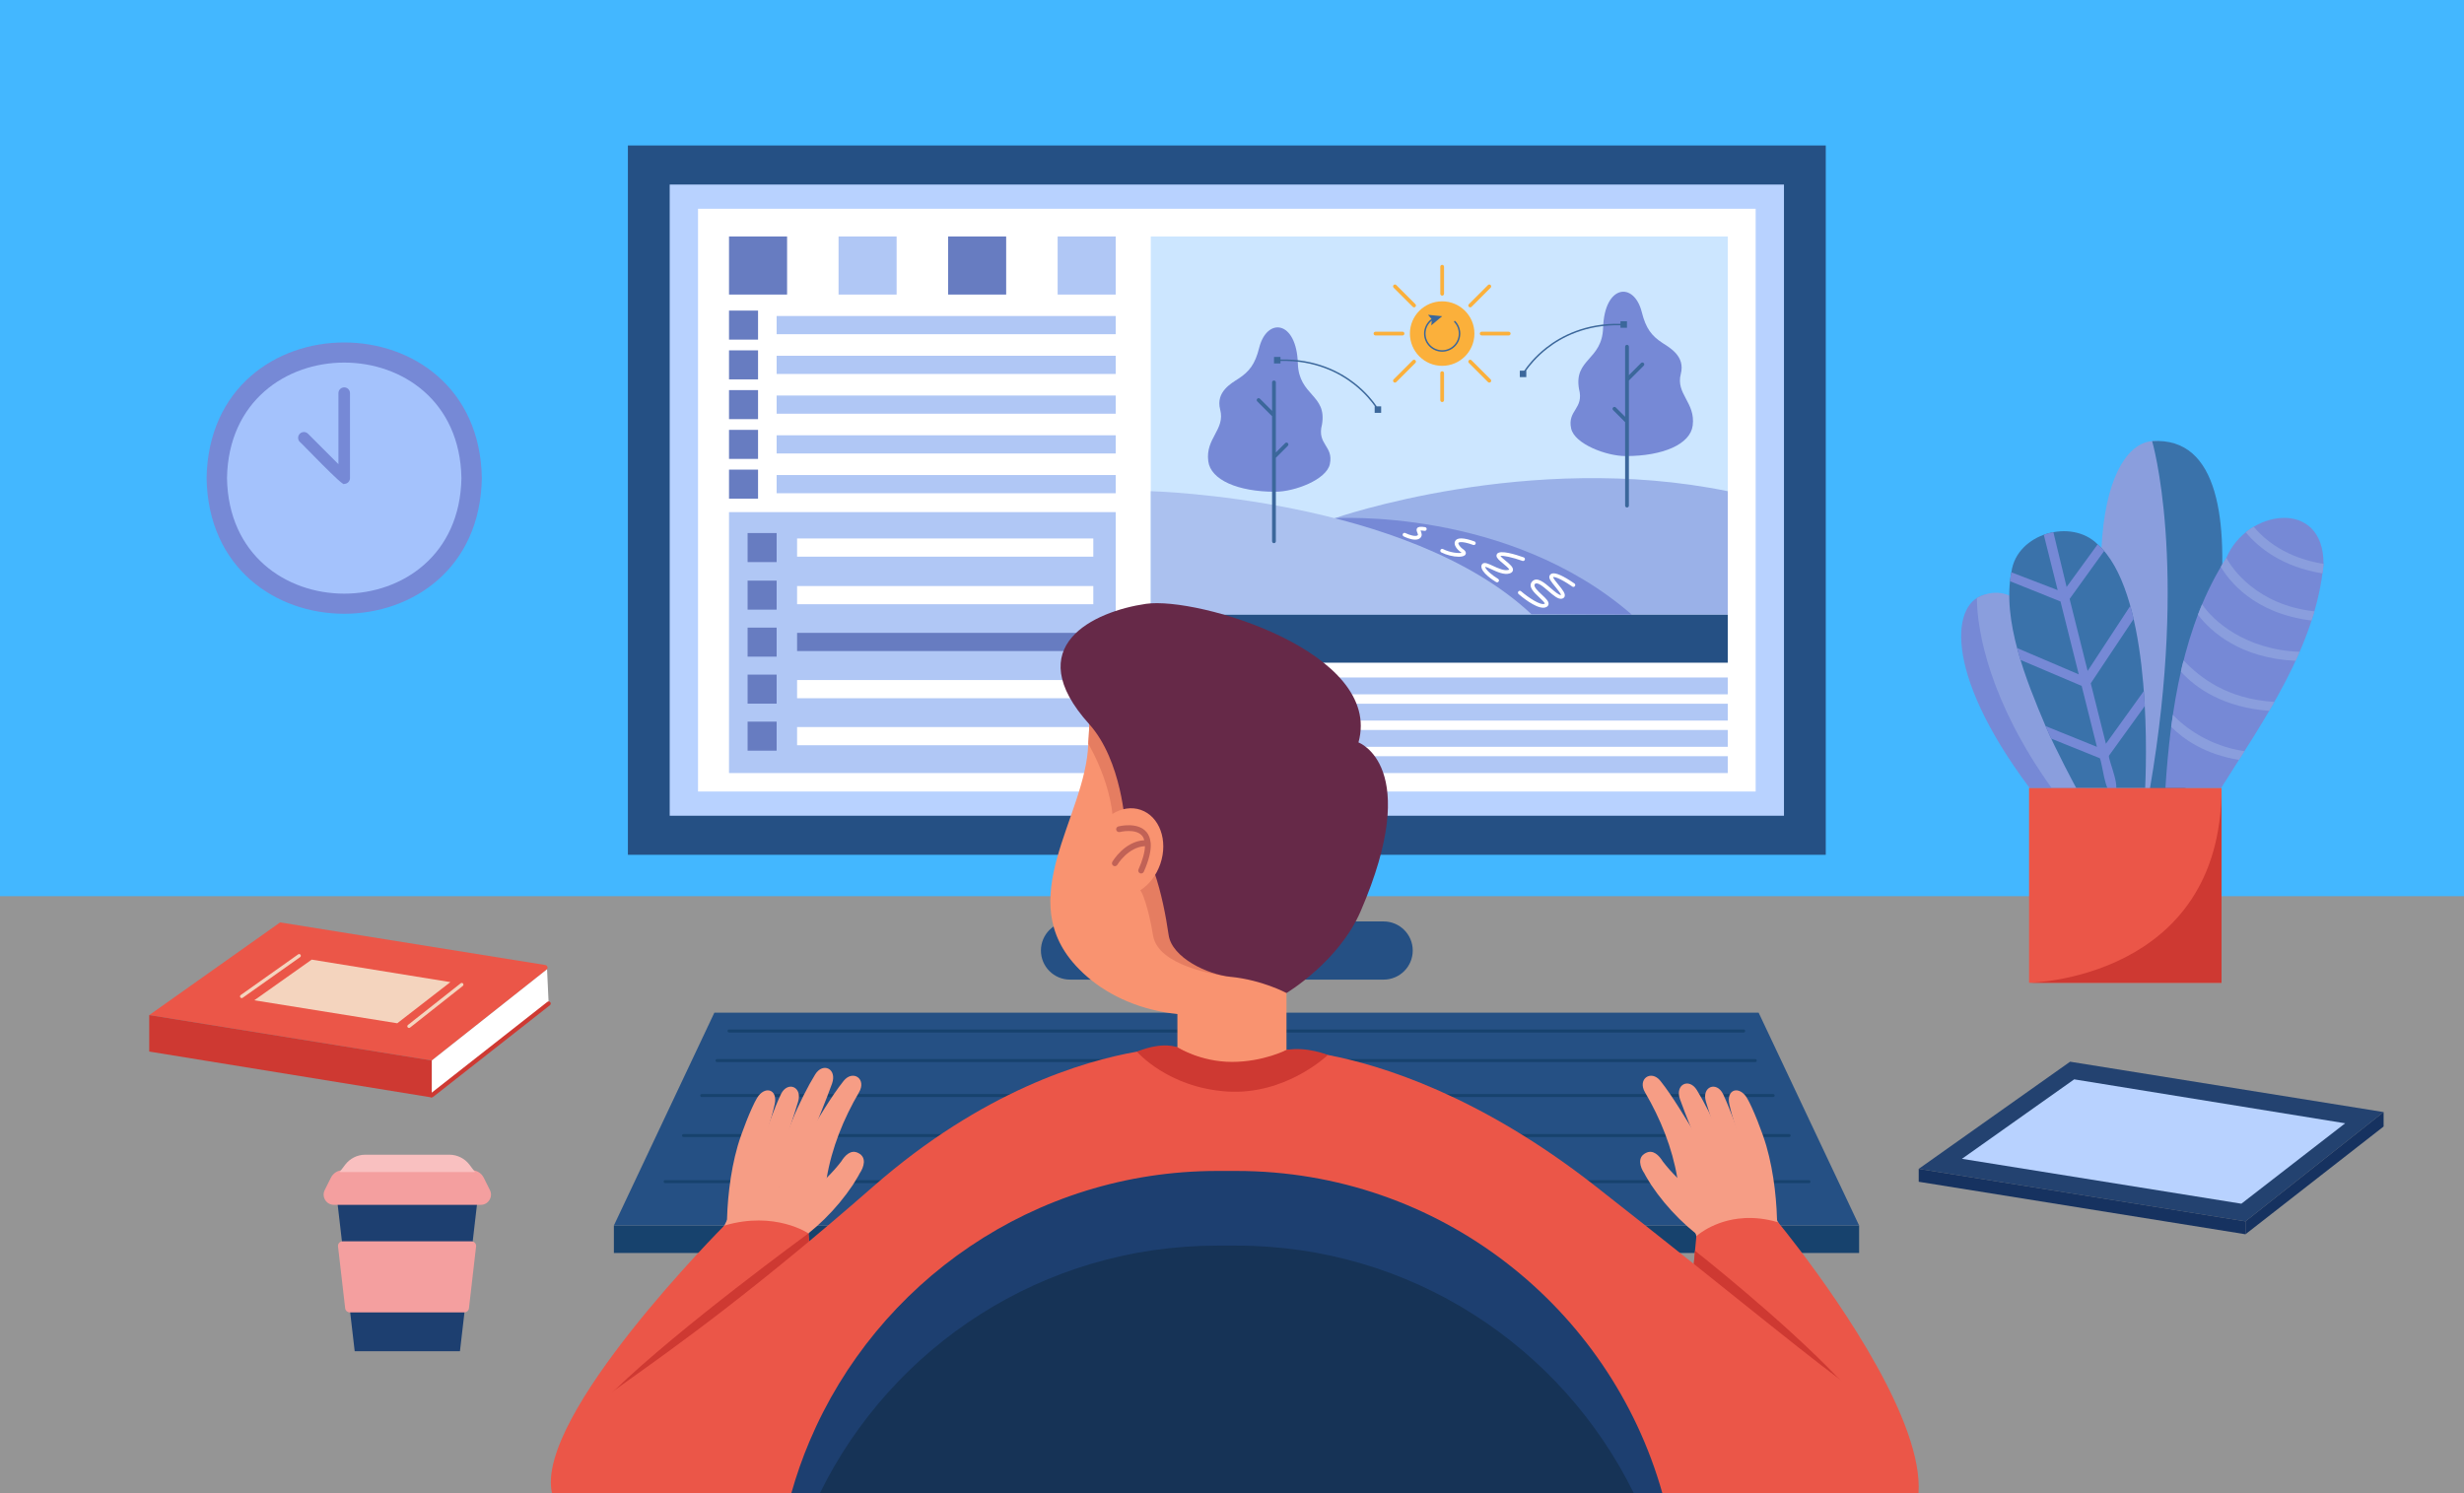 <svg xmlns="http://www.w3.org/2000/svg" xmlns:xlink="http://www.w3.org/1999/xlink" version="1.1" id="Ñëîé_1" x="0px" y="0px" viewBox="0 0 3300 2000" style="enable-background:new 0 0 3300 2000;" xml:space="preserve">
<g>
	<rect id="_x31_1" style="fill:#43b7ff;" width="3300" height="2000"/>
	<rect id="_x31_0" y="1200.394" style="fill:#959595;" width="3300" height="799.607"/>
	<g id="_x39_">
		
		<polygon style="fill:#234270;" points="2569.719,1565.633 2772.443,1422.089 3192.329,1489.558 3007.322,1635.949   "/>
		<polygon style="fill:#B8D2FF;" points="3001.825,1612.304 2627.615,1552.175 2777.939,1445.733 3140.844,1504.59   "/>
		<polygon style="fill:#163260;" points="2569.719,1565.633 2569.719,1582.92 3007.322,1653.235 3007.322,1635.949   "/>
		<polygon style="fill:#163260;" points="3192.329,1489.558 3192.329,1508.909 3007.322,1653.235 3007.322,1635.949   "/>
	</g>
	<g id="_x38_">
		<path style="fill:#7689D6;" d="M645.317,640.414c-4.138,242.284-364.53,242.246-368.633-0.008    C280.822,398.131,641.215,398.168,645.317,640.414z"/>
		<path style="fill:#A4C2FC;" d="M617.983,640.414c-3.524,206.353-310.47,206.321-313.964-0.006    C307.543,434.061,614.489,434.094,617.983,640.414z"/>
		<path style="fill:#7689D6;" d="M461.004,648.152c-0.224,5.533-58.535-56.13-59.456-56.247c-3.022-3.023-3.022-7.923,0-10.945    c3.02-3.023,7.922-3.023,10.942,0l40.772,40.771v-95.124c0-4.274,3.466-7.738,7.74-7.738c4.274,0,7.74,3.465,7.74,7.738v113.807    C468.817,644.591,465.165,648.224,461.004,648.152z"/>
	</g>
	<g id="_x37_">
		<rect x="822.16" y="1641.49" style="fill:#17426D;" width="1667.734" height="36.81"/>
		<polygon style="fill:#255084;" points="2489.895,1641.49 822.16,1641.49 956.744,1356.401 2355.31,1356.401   "/>
		<path style="fill:#17426D;" d="M2335.309,1382.983H976.353c-1.104,0-2-0.896-2-2s0.896-2,2-2h1358.955c1.104,0,2,0.896,2,2    S2336.413,1382.983,2335.309,1382.983z"/>
		<path style="fill:#17426D;" d="M2350.858,1422.597H960.276c-1.104,0-2-0.896-2-2s0.896-2,2-2h1390.582c1.104,0,2,0.896,2,2    S2351.963,1422.597,2350.858,1422.597z"/>
		<path style="fill:#17426D;" d="M2374.745,1469.443H939.851c-1.104,0-2-0.896-2-2s0.896-2,2-2h1434.894c1.104,0,2,0.896,2,2    S2375.85,1469.443,2374.745,1469.443z"/>
		<path style="fill:#17426D;" d="M2422.745,1584.75H890.83c-1.104,0-2-0.896-2-2s0.896-2,2-2h1531.916c1.104,0,2,0.896,2,2    S2423.85,1584.75,2422.745,1584.75z"/>
		<path style="fill:#17426D;" d="M2396.191,1523.011H915.395c-1.105,0-2-0.896-2-2s0.895-2,2-2h1480.796c1.104,0,2,0.896,2,2    S2397.296,1523.011,2396.191,1523.011z"/>
	</g>
	<g id="_x36_">
		<path style="fill:#8A9EDD;" d="M2927.23,1055.5h-66.452C2673.351,367.516,3120.591,508.161,2927.23,1055.5z"/>
		<path style="fill:#3A72AA;" d="M2927.23,1055.5c0,0-49.753,11.793-47.731,0c51.482-300.17,2.827-464.607,2.827-464.607    C3063.335,578.714,2927.23,1055.5,2927.23,1055.5z"/>
		<path style="fill:#7689D6;" d="M3111.887,755.313c-10.09,110.513-80.141,209.399-137.19,300.175l-74.578-0.011    c6.74-104.664,23.637-218.166,81.682-308.323C3008.83,682.414,3112.054,666.63,3111.887,755.313z"/>
		<path style="fill:#8A9EDD;" d="M3111.887,755.313c0,4.08-1.427,12.709-1.427,12.709c-53.985-8.629-85.775-34.617-102.78-55.015    c0,0,4.643-4.061,10.705-7.443C3033.928,724.184,3062.492,747.258,3111.887,755.313z"/>
		<path style="fill:#8A9EDD;" d="M3099.629,818.855c-1.252,3.975-2.329,8.239-3.788,12.319    c-77.17-9.407-110.777-53.643-121.552-71.938c2.347-4.079,4.903-8.107,7.51-12.082    C2988.989,761.384,3022.994,810.517,3099.629,818.855z"/>
		<path style="fill:#8A9EDD;" d="M3079.894,873.068c-1.774,3.976-3.573,8.084-5.399,12.059    c-73.388-3.347-113.298-38.599-130.824-61.769c1.774-4.707,3.599-9.414,5.582-14.017    C2963.567,831.33,3007.366,870.463,3079.894,873.068z"/>
		<path style="fill:#8A9EDD;" d="M3045.995,940.208c-2.192,3.975-4.722,8.049-6.86,11.919    c-60.975-4.498-97.888-30.051-118.282-52.489c0,0,1.631-8.699,3.569-14.876C2946.741,907.538,2981.88,936.076,3045.995,940.208z"/>
		<path style="fill:#8A9EDD;" d="M3006.003,1006.195c-2.503,3.975-4.923,7.742-7.374,11.612    c-45.484-7.427-73.473-27.185-90.843-44.236c0.73-5.335,1.461-10.67,2.347-16.057    C2925.989,974.251,2958.851,999.239,3006.003,1006.195z"/>
		<path style="fill:#7689D6;" d="M2793.296,1055.5h-75.039C2482.148,740.221,2774.366,679.415,2793.296,1055.5z"/>
		<path style="fill:#8A9EDD;" d="M2793.296,1055.5h-45.609c-82.107-114.778-99.964-209.004-100.054-254.52    C2754.761,743.7,2793.538,1055.254,2793.296,1055.5z"/>
		<path style="fill:#3A72AA;" d="M2872.995,1055.477h-92.167c1.645,3.931-29.38-54.519-41.154-82.899h-0.052    c-25.598-60.355-58.835-141.694-45.694-206.856c7.326-51.487,80.649-71.792,115.432-36.61    C2877.979,790.074,2875.815,992.146,2872.995,1055.477z"/>
		<path style="fill:#7689D6;" d="M2872.525,945.537c-0.4-6.437-0.752-13.277-1.356-19.875l-50.752,70.556l-20.291-80.964    l57.403-86.153c-1.312-5.959-2.824-11.832-4.453-17.579l-57.122,87.153l-24.151-96.446l46.214-64.176    c-2.712-3.243-5.633-6.276-8.659-8.944l-41.572,57.062l-17.743-73.358c-4.433,0.789-8.818,2.105-12.837,3.474l18.583,74.121    l-62.017-23.85c-0.934,3.743-1.334,7.817-1.82,11.928l67.645,27.142l24.464,97.649l-82.609-35.266    c1.355,5.296,2.922,10.631,4.506,15.903l81.962,34.792l20.447,81.645l-68.746-27.773c2.356,5.922,5.064,11.433,7.436,16.705    l65.171,26.288c3.272,5.551,6.92,47.32,16.48,46.288c15.226,0.654-5.178-43.422-4.274-49.583l48.091-66.633    C2872.525,945.589,2872.525,945.589,2872.525,945.537z"/>
		<rect x="2717.483" y="1055.488" style="fill:#EB5648;" width="257.781" height="260.915"/>
		<path style="fill:#CE3932;" d="M2975.264,1055.488v260.915h-257.781C2717.483,1316.403,2975.264,1312.366,2975.264,1055.488z"/>
	</g>
	<g id="_x35_">
		<path style="fill:#EB5648;" d="M199.861,1359.656l175.32-124.14l355.146,57.067c3.055,0.491,4.068,4.379,1.642,6.299    l-153.659,121.586L199.861,1359.656z"/>
		<polygon style="fill:#F4D4BE;" points="532.039,1370.616 340.526,1339.843 417.459,1285.368 603.187,1315.49   "/>
		<polygon style="fill:#CE3932;" points="199.861,1359.656 199.861,1408.504 578.309,1470 578.309,1420.467   "/>
		<polygon style="fill:#FFFFFF;" points="732.671,1298.325 734.799,1344.192 578.309,1469.314 578.309,1420.467   "/>
		<path style="fill:#F4D4BE;" d="M323.707,1336.903c-0.709,0-1.406-0.332-1.846-0.954c-0.722-1.019-0.481-2.429,0.538-3.149    l76.932-54.474c1.017-0.723,2.428-0.48,3.149,0.539c0.721,1.018,0.481,2.429-0.537,3.149l-76.934,54.474    C324.614,1336.768,324.158,1336.903,323.707,1336.903z"/>
		<path style="fill:#F4D4BE;" d="M547.782,1376.89c-0.668,0-1.329-0.295-1.774-0.86c-0.774-0.979-0.607-2.4,0.373-3.173    l70.645-55.798c0.977-0.774,2.4-0.608,3.173,0.373c0.774,0.979,0.607,2.4-0.373,3.173l-70.645,55.798    C548.768,1376.731,548.273,1376.89,547.782,1376.89z"/>
		<path style="fill:#CE3932;" d="M578.312,1469.88c-0.837,0-1.667-0.371-2.224-1.08c-0.963-1.227-0.749-3.002,0.478-3.967    l156.489-122.863c1.227-0.963,3.004-0.749,3.967,0.478c0.963,1.227,0.749,3.002-0.478,3.967l-156.489,122.863    C579.537,1469.683,578.922,1469.88,578.312,1469.88z"/>
	</g>
	<g id="_x34_">
		<polygon style="fill:#1D3F70;" points="616.006,1809.922 475.037,1809.922 448.234,1579.067 642.808,1579.067   "/>
		<path style="fill:#F49F9F;" d="M643.847,1613.827H447.195c-10.221,0-16.861-10.765-12.275-19.899l8.318-16.564    c3.062-6.099,9.304-9.949,16.128-9.949h172.308c6.825,0,13.066,3.85,16.128,9.949l8.318,16.564    C660.708,1603.062,654.068,1613.827,643.847,1613.827z"/>
		<path style="fill:#F9C0C0;" d="M636.164,1569.883H454.879l7.352-9.74c6.402-8.481,16.411-13.466,27.037-13.466h112.507    c10.625,0,20.635,4.985,27.037,13.466L636.164,1569.883z"/>
		<path style="fill:#F49F9F;" d="M621.959,1757.873H468.378c-3.114,0-5.733-2.334-6.09-5.427l-9.573-82.931    c-0.42-3.64,2.426-6.833,6.09-6.833h172.727c3.664,0,6.51,3.193,6.09,6.833l-9.573,82.931    C627.692,1755.539,625.073,1757.873,621.959,1757.873z"/>
	</g>
	<g id="_x33_">
		<rect x="1532.886" y="930.013" style="fill:#255084;" width="220.4" height="377.179"/>
		<path style="fill:#255084;" d="M1853.112,1312.138h-420.053c-21.516,0-38.958-17.442-38.958-38.958l0,0    c0-21.516,17.442-38.958,38.958-38.958h420.053c21.516,0,38.958,17.442,38.958,38.958l0,0    C1892.071,1294.696,1874.629,1312.138,1853.112,1312.138z"/>
		
			<rect x="1168.045" y="-132.233" transform="matrix(-1.836970e-16 1 -1 -1.836970e-16 2312.997 -973.173)" style="fill:#255084;" width="950.08" height="1604.29"/>
		<rect x="896.926" y="247.185" style="fill:#B8D2FF;" width="1492.319" height="845.454"/>
		<rect x="934.852" y="279.64" style="fill:#FFFFFF;" width="1416.467" height="780.544"/>
		<rect x="1542.276" y="317.165" style="fill:#B0C7F5;" width="771.68" height="510.283"/>
		<rect x="1542.276" y="823.215" style="fill:#255084;" width="771.68" height="64.443"/>
		
		
		
		<path style="fill:#BFD2F9;" d="M1569.121,874.325c-2.471,0-4.474-1.99-4.474-4.444v-28.888c0-2.455,2.003-4.444,4.474-4.444    c2.471,0,4.474,1.99,4.474,4.444v28.888C1573.595,872.336,1571.592,874.325,1569.121,874.325z"/>
		<path style="fill:#BFD2F9;" d="M1585.261,874.325c-2.471,0-4.474-1.99-4.474-4.444v-28.888c0-2.455,2.003-4.444,4.474-4.444    s4.474,1.99,4.474,4.444v28.888C1589.735,872.336,1587.732,874.325,1585.261,874.325z"/>
		<rect x="1541.231" y="316.775" style="fill:#CCE6FF;" width="772.725" height="505.832"/>
		<circle style="fill:#FBB03B;" cx="1931.477" cy="446.819" r="43.198"/>
		<path style="fill:#9AB1E8;" d="M1787.609,694.116c0,0,259.281-90.881,526.347-36.191v164.682h-547.978L1787.609,694.116z"/>
		<path style="fill:#7689D6;" d="M1787.609,694.116c0,0,231.876-14.899,397.793,129.099l-134.476-0.608L1787.609,694.116z"/>
		<path style="fill:#ABC1EF;" d="M1541.231,657.925c0,0,343.173,8.684,509.695,164.682h-509.695V657.925z"/>
		<g>
			<g>
				<path style="fill:#7689D6;" d="M2251.072,500.818c6.222-23.756-14.953-35.172-24.453-41.385      c-14.532-9.503-22.271-19.278-27.808-41.371c-10.314-41.152-50.019-37.131-51.805,21.083      c-1.339,43.622-39.239,41.277-32.288,81.754c7.073,26.998-15.844,28.344-10.517,53.02c4.454,20.631,46.843,36.971,73.133,36.971      c50.127,0,86.435-15.926,89.671-40.894C2271.021,539.012,2244.001,527.816,2251.072,500.818z"/>
			</g>
			<path style="fill:#3B679B;" d="M2201.394,486.275c-0.987-0.987-2.586-0.987-3.573,0l-16.266,16.274V464.4     c0-1.396-1.131-2.528-2.527-2.528c-1.396,0-2.527,1.132-2.527,2.528v93.864l-12.498-12.505c-0.987-0.987-2.586-0.987-3.573,0     c-0.987,0.988-0.987,2.587,0,3.575l16.071,16.08v111.825c0,1.396,1.131,2.528,2.527,2.528c1.396,0,2.527-1.132,2.527-2.528     V509.698l19.839-19.849C2202.381,488.863,2202.381,487.262,2201.394,486.275z"/>
		</g>
		<rect x="976.354" y="685.959" style="fill:#B0C7F5;" width="517.894" height="349.507"/>
		<rect x="1040.133" y="636.297" style="fill:#B0C7F5;" width="454.114" height="24.362"/>
		<rect x="1067.528" y="721.254" style="fill:#FFFFFF;" width="396.72" height="24.362"/>
		
		<rect x="1067.528" y="784.968" style="fill:#FFFFFF;" width="396.72" height="24.362"/>
		
		<rect x="1067.528" y="847.7" style="fill:#677CC1;" width="396.72" height="24.362"/>
		<rect x="1067.528" y="910.884" style="fill:#FFFFFF;" width="396.72" height="24.362"/>
		
		<rect x="1067.528" y="973.842" style="fill:#FFFFFF;" width="396.72" height="24.362"/>
		
		<rect x="1040.133" y="423.282" style="fill:#B0C7F5;" width="454.114" height="24.362"/>
		<rect x="1040.133" y="476.536" style="fill:#B0C7F5;" width="454.114" height="24.362"/>
		<rect x="1040.133" y="583.043" style="fill:#B0C7F5;" width="454.114" height="24.362"/>
		<rect x="1040.133" y="529.789" style="fill:#B0C7F5;" width="454.114" height="24.362"/>
		<rect x="976.354" y="316.775" style="fill:#677CC1;" width="77.772" height="77.772"/>
		<rect x="1001.247" y="966.58" style="fill:#677CC1;" width="38.886" height="38.886"/>
		<rect x="1001.247" y="903.622" style="fill:#677CC1;" width="38.886" height="38.886"/>
		<rect x="1001.247" y="840.664" style="fill:#677CC1;" width="38.886" height="38.886"/>
		<rect x="1001.247" y="777.706" style="fill:#677CC1;" width="38.886" height="38.886"/>
		<rect x="1001.247" y="713.992" style="fill:#677CC1;" width="38.886" height="38.886"/>
		<rect x="1123.061" y="316.775" style="fill:#B0C7F5;" width="77.772" height="77.772"/>
		<rect x="1269.768" y="316.775" style="fill:#677CC1;" width="77.772" height="77.772"/>
		<rect x="1416.475" y="316.775" style="fill:#B0C7F5;" width="77.772" height="77.772"/>
		<rect x="1542.276" y="1012.915" style="fill:#B0C7F5;" width="771.68" height="22.551"/>
		<rect x="1542.276" y="907.461" style="fill:#B0C7F5;" width="771.68" height="22.551"/>
		<rect x="1542.276" y="977.764" style="fill:#B0C7F5;" width="771.68" height="22.551"/>
		<rect x="1542.276" y="942.612" style="fill:#B0C7F5;" width="771.68" height="22.551"/>
		
		
		
		<rect x="1569.121" y="977.764" style="fill:#EB5648;" width="197.49" height="22.551"/>
		<path style="fill:#3B679B;" d="M2170.286,430.317v3.4c-47.022-1.14-79.847,16.415-99.297,31.618    c-15.691,12.263-25.371,24.961-29.581,31.144h-5.931v8.681h8.681v-8.681h-0.323c4.467-6.379,13.767-18.143,28.385-29.568    c19.197-15.003,51.604-32.337,98.065-31.192v3.28h8.681v-8.681H2170.286z"/>
		<g>
			<g>
				<path style="fill:#7689D6;" d="M1634.157,548.606c-6.222-23.756,14.953-35.172,24.453-41.385      c14.532-9.504,22.27-19.278,27.808-41.371c10.314-41.152,50.019-37.131,51.806,21.083c1.339,43.622,39.239,41.277,32.288,81.754      c-7.073,26.998,15.844,28.344,10.517,53.02c-4.453,20.631-46.843,36.971-73.133,36.971c-50.127,0-86.435-15.926-89.671-40.894      C1614.208,586.8,1641.228,575.604,1634.157,548.606z"/>
			</g>
			<path style="fill:#3B679B;" d="M1683.834,534.063c0.987-0.987,2.586-0.987,3.573,0l16.266,16.274v-38.149     c0-1.396,1.131-2.528,2.527-2.528s2.527,1.132,2.527,2.528v93.864l12.498-12.505c0.987-0.987,2.586-0.987,3.573,0     c0.987,0.987,0.987,2.587,0,3.575l-16.071,16.08v111.824c0,1.396-1.131,2.528-2.527,2.528s-2.527-1.132-2.527-2.528V557.486     l-19.839-19.849C1682.848,536.651,1682.848,535.05,1683.834,534.063z"/>
		</g>
		<path style="fill:#3B679B;" d="M1843.82,544.266c-4.21-6.183-13.89-18.881-29.581-31.144    c-19.452-15.202-52.286-32.76-99.296-31.618v-3.399h-8.681v8.681h8.681v-3.281c46.425-1.148,78.805,16.16,97.995,31.138    c14.646,11.432,23.975,23.23,28.454,29.623h-0.321v8.681h8.681v-8.681H1843.82z"/>
		<path style="fill:#FBB03B;" d="M1931.477,396.011c-1.381,0-2.5-1.119-2.5-2.5v-36.255c0-1.381,1.119-2.5,2.5-2.5    s2.5,1.119,2.5,2.5v36.255C1933.977,394.892,1932.857,396.011,1931.477,396.011z"/>
		<path style="fill:#FBB03B;" d="M1931.477,538.51c-1.381,0-2.5-1.119-2.5-2.5v-36.255c0-1.381,1.119-2.5,2.5-2.5s2.5,1.119,2.5,2.5    v36.255C1933.977,537.391,1932.857,538.51,1931.477,538.51z"/>
		<path style="fill:#FBB03B;" d="M2020.617,449.319h-36.256c-1.381,0-2.5-1.119-2.5-2.5c0-1.381,1.119-2.5,2.5-2.5h36.256    c1.381,0,2.5,1.119,2.5,2.5C2023.117,448.2,2021.998,449.319,2020.617,449.319z"/>
		<path style="fill:#FBB03B;" d="M1878.404,449.319h-36.255c-1.381,0-2.5-1.119-2.5-2.5c0-1.381,1.119-2.5,2.5-2.5h36.255    c1.381,0,2.5,1.119,2.5,2.5C1880.904,448.2,1879.785,449.319,1878.404,449.319z"/>
		<path style="fill:#FBB03B;" d="M1893.859,411.703c-0.64,0-1.279-0.244-1.768-0.732l-25.636-25.637    c-0.977-0.976-0.977-2.559,0-3.535c0.977-0.977,2.559-0.977,3.535,0l25.636,25.637c0.977,0.976,0.977,2.559,0,3.535    C1895.139,411.458,1894.499,411.703,1893.859,411.703z"/>
		<path style="fill:#FBB03B;" d="M1968.993,411.703c-0.64,0-1.279-0.244-1.768-0.732c-0.977-0.976-0.977-2.559,0-3.535    l25.637-25.637c0.977-0.977,2.559-0.977,3.535,0c0.977,0.976,0.977,2.559,0,3.535l-25.637,25.637    C1970.272,411.458,1969.633,411.703,1968.993,411.703z"/>
		<path style="fill:#FBB03B;" d="M1868.224,512.473c-0.64,0-1.279-0.244-1.768-0.733c-0.977-0.976-0.977-2.559,0-3.535    l25.636-25.636c0.977-0.977,2.559-0.977,3.535,0c0.977,0.976,0.977,2.559,0,3.535l-25.636,25.636    C1869.503,512.229,1868.863,512.473,1868.224,512.473z"/>
		<path style="fill:#FBB03B;" d="M1994.63,512.473c-0.64,0-1.279-0.244-1.768-0.733l-25.637-25.636    c-0.977-0.976-0.977-2.559,0-3.535c0.977-0.977,2.559-0.977,3.535,0l25.637,25.636c0.977,0.976,0.977,2.559,0,3.535    C1995.909,512.229,1995.27,512.473,1994.63,512.473z"/>
		<path style="fill:#3B679B;" d="M1949.082,430.117c-0.381-0.4-1.013-0.417-1.414-0.037c-0.4,0.38-0.417,1.013-0.037,1.414    c3.942,4.153,6.113,9.596,6.113,15.326c0,12.279-9.989,22.268-22.268,22.268s-22.268-9.989-22.268-22.268    c0-6.789,3.131-13.167,8.339-17.359l-0.645,6.367l14.574-12.276l-18.963-1.872l4.683,5.531    c-6.214,4.538-9.988,11.826-9.988,19.608c0,13.381,10.887,24.268,24.268,24.268s24.268-10.887,24.268-24.268    C1955.744,440.575,1953.378,434.644,1949.082,430.117z"/>
		<path style="fill:#FFFFFF;" d="M1895.265,722.834c-6.235,0-13.488-3.433-15.347-4.367c-1.233-0.62-1.729-2.122-1.11-3.355    c0.618-1.233,2.123-1.732,3.355-1.112c5.123,2.57,13.919,5.278,16.525,2.929c0.549-0.493,0.557-1.07-0.475-3.517    c-0.764-1.81-1.713-4.063-0.196-6.01c1.481-1.9,4.345-2.252,10.57-1.299c1.364,0.209,2.302,1.485,2.092,2.85    c-0.209,1.365-1.477,2.3-2.85,2.093c-2.946-0.452-4.537-0.491-5.361-0.435c0.113,0.292,0.245,0.605,0.353,0.859    c0.904,2.145,2.588,6.138-0.787,9.176C1900.256,722.245,1897.848,722.834,1895.265,722.834z"/>
		<path style="fill:#FFFFFF;" d="M1953.654,745.735c-7.007,0-16.478-2.3-23.324-5.833c-1.227-0.633-1.708-2.141-1.075-3.368    s2.139-1.708,3.368-1.075c9.503,4.904,21.194,5.89,24.922,4.976c-0.228-0.198-0.525-0.434-0.915-0.707    c-5.493-3.845-10.278-10.158-7.806-14.934c2.578-4.981,11.298-4.844,25.914,0.406c1.3,0.467,1.975,1.898,1.508,3.198    c-0.467,1.299-1.896,1.974-3.197,1.508c-17.423-6.258-19.767-2.85-19.785-2.813c-0.538,1.04,1.174,4.997,6.233,8.539    c4.572,3.2,3.928,5.875,3.137,7.184C1961.406,744.848,1958.005,745.735,1953.654,745.735z"/>
		<path style="fill:#FFFFFF;" d="M2005.041,780.011c-0.439,0-0.885-0.116-1.289-0.359c-3.43-2.068-20.502-12.818-19.737-21.427    c0.187-2.096,1.376-3.083,2.068-3.483c2.862-1.656,7.064,0.285,13.432,3.223c6.759,3.12,15.172,7,20.657,5.402    c0.624-0.182,0.956-0.356,1.118-0.462c-0.475-1.711-5.413-5.778-8.113-8.002c-5.412-4.457-8.739-7.341-8.964-10.358    c-0.083-1.121,0.268-2.152,1.015-2.981c4.527-5.026,24.141,0.973,35.43,4.998c1.3,0.464,1.979,1.894,1.515,3.194    c-0.463,1.3-1.891,1.977-3.194,1.516c-12.951-4.615-26.051-7.499-29.491-6.577c1.073,1.577,4.631,4.506,6.868,6.349    c5.756,4.74,10.726,8.833,9.877,12.969c-0.405,1.974-1.974,3.372-4.659,4.155c-7.285,2.124-16.637-2.193-24.153-5.662    c-2.874-1.327-6.677-3.082-8.398-3.346c0.539,4.286,10.428,12.061,17.313,16.211c1.182,0.713,1.563,2.249,0.85,3.432    C2006.715,779.58,2005.888,780.011,2005.041,780.011z"/>
		<path style="fill:#FFFFFF;" d="M2066.834,814.024c-11.196,0-29.103-14.922-32.991-18.282c-1.044-0.903-1.159-2.481-0.257-3.526    c0.903-1.044,2.483-1.158,3.525-0.258c9.945,8.589,26.332,19.443,31.631,16.699c0.113-0.059,0.191-0.109,0.244-0.147    c-0.271-1.586-4.714-5.735-7.399-8.244c-7.001-6.539-15.713-14.677-9.594-21.377c6.404-7.015,16.314,1.534,25.058,9.074    c4.695,4.049,11.104,9.593,13.664,9.083c-0.396-2.134-5.069-7.841-7.647-10.989c-5.712-6.975-8.896-11.082-7.909-14.372    c0.487-1.622,1.637-2.826,3.237-3.388c4.827-1.696,15.006,2.771,30.245,13.282c1.137,0.784,1.423,2.341,0.639,3.478    c-0.782,1.137-2.342,1.422-3.477,0.639c-17.911-12.354-24.743-13.311-25.809-12.662c0.26,1.696,4.428,6.785,6.941,9.855    c6.135,7.49,9.829,12.271,8.56,16.018c-0.296,0.873-1.154,2.423-3.582,2.994c-4.977,1.166-11.078-4.074-18.128-10.153    c-6.67-5.752-14.971-12.913-18.101-9.488c-2.785,3.049,3.925,9.316,9.315,14.352c5.297,4.948,9.48,8.855,8.955,12.688    c-0.154,1.122-0.784,2.691-2.91,3.794C2069.808,813.738,2068.384,814.024,2066.834,814.024z M2069.076,808.435L2069.076,808.435    L2069.076,808.435z"/>
		<rect x="976.354" y="629.035" style="fill:#677CC1;" width="38.886" height="38.886"/>
		
		<rect x="976.354" y="575.781" style="fill:#677CC1;" width="38.886" height="38.886"/>
		
		<rect x="976.354" y="522.528" style="fill:#677CC1;" width="38.886" height="38.886"/>
		
		<rect x="976.354" y="416.02" style="fill:#677CC1;" width="38.886" height="38.886"/>
		
		<rect x="976.354" y="469.274" style="fill:#677CC1;" width="38.886" height="38.886"/>
		
		
		
		
		
		
	</g>
	<g id="_x32__12_">
		<path style="fill:#F69D85;" d="M2295.13,1669.735c-32.993-21.61-61.77-49.811-83.729-82.587    c-2.567-4.349-7.03-11.087-9.221-15.611c-5.7-8.29-9.586-21.301,1.677-26.979c10.107-5.543,18.25,3.273,23.119,11.204    c23.615,30.64,55.948,54.609,90.871,70.919C2354.599,1639.234,2326.692,1692.505,2295.13,1669.735z"/>
		<path style="fill:#F69D85;" d="M2246.421,1577.934c-6.809-40.44-22.467-79.311-43.249-114.74    c-10.625-18.115,8.232-30.853,20.611-15.367c17.162,21.471,35.197,53.119,44.542,67.463    c16.157,25.436,17.231,25.827,26.434,54.637C2304.481,1605.118,2248.576,1614.431,2246.421,1577.934z"/>
		<path style="fill:#F69D85;" d="M2331.891,1601.767c7.624-67.075-7.087-82.573-15.802-122.675    c-4.456-20.504,13.568-25.261,23.69-8.285c7.966,13.362,21.068,47.458,25.805,63.885c10.795,37.433,14.509,79.062,14.459,109.305    C2378.574,1680.473,2323.016,1637.158,2331.891,1601.767z"/>
		<path style="fill:#F69D85;" d="M2309.632,1593.097c3.131-40.89-13.291-78.154-24.927-117.545    c-5.95-20.141,14.288-27.867,22.963-10.04c7.48,15.371,22.995,56.27,31.345,83.8c8.746,28.837,6.141,21.622,8.133,51.8    C2348.107,1637.609,2302.933,1629.039,2309.632,1593.097z"/>
		<path style="fill:#F69D85;" d="M2285.828,1590.808c-1.095-40.995-18.1-68.706-35.838-118.433    c-7.056-19.78,12.09-29.177,22.554-12.338c9.023,14.52,22.304,40.231,31.186,62.664c11.093,28.018,16.954,38.338,22.043,68.151    C2330.487,1627.057,2282.865,1627.249,2285.828,1590.808z"/>
		<path style="fill:#F69D85;" d="M2248.267,1591.359l22.622,60.696l56.996,204.29c0,0,91.216-1.003,139.109-48.842    c0,0-74.359-145.797-109.363-218.914L2248.267,1591.359z"/>
		<path style="fill:#EB5648;" d="M2569.453,2000h-47.97l-176.381-144.76l-22.735-18.665l-28.961-23.77l-33.656-27.625l8.681-92.256    l1.659-17.598l1.831-19.548c0,0,0.593-0.549,1.756-1.497c3.78-3.059,13.635-10.253,28.659-15.767    c7.324-2.682,15.896-4.976,25.59-6.182c2.94-0.366,5.977-0.635,9.122-0.786h0.011c12.719-0.592,27.097,0.733,42.929,5.245    c0.441,0.119,0.894,0.248,1.335,0.377c0,0,0.011,0.011,0.032,0.043c0.108,0.129,0.474,0.571,1.077,1.303    c3.35,4.093,14.087,17.34,28.842,36.812C2465.953,1747.486,2575.839,1905.245,2569.453,2000z"/>
		<path style="fill:#F69D85;" d="M1058.484,1669.735c32.993-21.61,61.77-49.811,83.729-82.587c2.567-4.349,7.03-11.087,9.221-15.611    c5.7-8.29,9.586-21.301-1.677-26.979c-10.107-5.543-18.25,3.273-23.119,11.204c-23.615,30.64-55.948,54.609-90.871,70.919    C999.015,1639.234,1026.922,1692.505,1058.484,1669.735z"/>
		<path style="fill:#F69D85;" d="M1107.193,1577.934c6.809-40.44,22.467-79.311,43.249-114.74    c10.625-18.115-8.232-30.853-20.61-15.367c-17.162,21.471-35.197,53.119-44.542,67.463    c-16.158,25.436-17.232,25.827-26.434,54.637C1049.133,1605.118,1105.038,1614.431,1107.193,1577.934z"/>
		<path style="fill:#F69D85;" d="M1021.723,1601.767c-7.623-67.075,7.087-82.573,15.802-122.675    c4.456-20.504-13.569-25.261-23.69-8.285c-7.966,13.362-21.068,47.458-25.805,63.885c-10.795,37.433-14.509,79.062-14.459,109.305    C975.04,1680.473,1030.598,1637.158,1021.723,1601.767z"/>
		<path style="fill:#F69D85;" d="M1043.982,1593.097c-3.131-40.89,13.29-78.154,24.927-117.545    c5.95-20.141-14.288-27.867-22.963-10.04c-7.48,15.371-22.995,56.27-31.345,83.8c-8.746,28.837-6.141,21.622-8.133,51.8    C1005.507,1637.609,1050.681,1629.039,1043.982,1593.097z"/>
		<path style="fill:#F69D85;" d="M1078.494,1569.88c1.095-40.995,18.1-68.706,35.839-118.433    c7.056-19.78-12.09-29.177-22.554-12.338c-9.023,14.52-22.304,40.23-31.186,62.664c-11.094,28.018-16.954,38.338-22.044,68.151    C1033.835,1606.128,1081.456,1606.321,1078.494,1569.88z"/>
		<path style="fill:#F69D85;" d="M1105.347,1591.359l-22.622,60.696l-56.996,204.29c0,0-91.216-1.003-139.109-48.842    c0,0,74.359-145.797,109.363-218.914L1105.347,1591.359z"/>
		<path style="fill:#EB5648;" d="M1093.062,1785.179l-13.395,8.128L855.48,1929.421l-116.235,70.574    c-23.374-103.733,230.865-358.411,230.865-358.411c68.025-20.009,112.611,10.47,112.611,10.47l6.549,84.319L1093.062,1785.179z"/>
		<path style="fill:#CE3932;" d="M2293.408,1812.811l-33.663-27.632l10.341-109.854c0,0,116.52,91.528,192.762,171.408    C2510.411,1896.574,2390.397,1852.79,2293.408,1812.811z"/>
		<path style="fill:#CE3932;" d="M1089.27,1736.374c-3.041,18.093-6.303,37.442-9.603,56.933    c-13.965,82.546-28.551,167.331-29.56,167.667c-1.243,0.414-124.712-5.966-194.626-31.553    c-41.195-15.065-63.805-36.795-31.89-67.714c86.092-83.4,259.131-209.652,259.131-209.652L1089.27,1736.374z"/>
		<path style="fill:#EB5648;" d="M1576.866,1402.867c0,0-3.964,14.044-11.039,37.717c-12.87,42.994-36.026,117.77-64.448,197.931    c-4.319,12.181-8.756,24.48-13.301,36.812c-44.297,120.258-98.459,243.521-146.138,284.027c-1.82,1.54-3.63,2.983-5.428,4.276    c-13.85,9.995-33.279,22.66-56.801,36.37H739.239v-0.054c0-0.011,0-0.011,0-0.011c-0.635-48.691,34.539-102.423,84.351-138.233    c19.246-13.829,41.809-29.758,68.422-49.165c45.665-33.268,103.241-76.726,176.402-137.21c3.36-2.779,6.753-5.59,10.178-8.444    c1.648-1.368,3.296-2.746,4.954-4.136c9.359-7.797,18.955-15.875,28.81-24.233c18.341-15.563,37.555-32.116,57.684-49.725    c145.729-127.485,280.699-167.571,352.621-180.161c32.999-5.784,52.73-5.773,54.13-5.762    C1576.845,1402.867,1576.866,1402.867,1576.866,1402.867z"/>
		<path style="fill:#EB5648;" d="M2567.568,2000h-578.749c-7.162-4.19-13.667-8.239-19.451-12.062    c-3.145-2.1-6.064-4.125-8.756-6.063c-50.425-36.414-108.314-174.668-154.324-306.547c-4.308-12.353-8.519-24.653-12.601-36.812    c-26.807-79.72-48.444-153.193-60.431-195.314c-6.591-23.177-10.264-36.866-10.264-36.866s0.021,0,0.075,0    c1.389,0.011,21.249,0.237,55.336,6.731c70.834,13.495,203.069,54.012,358.361,175.724c22.294,17.469,43.317,34.033,63.166,49.725    c16.23,12.838,31.686,25.094,46.397,36.812c7.561,6.01,14.917,11.879,22.1,17.598c6.074,4.847,12.019,9.585,17.824,14.238    l0.011,0.011c64.642,51.631,113.483,91.071,152.557,121.249c8.444,6.527,16.435,12.623,24.028,18.309    c7.119,5.342,13.893,10.318,20.366,14.97C2533.061,1897.523,2568.236,1951.298,2567.568,2000z"/>
		<path style="fill:#CE3932;" d="M1341.94,1959.354c-1.82,1.54-3.63,2.983-5.428,4.276c-13.85,9.995-33.279,22.66-56.801,36.37    h-50.641c38.987-125.062,99.407-277.543,99.407-277.543v0.065L1341.94,1959.354z"/>
		<path style="fill:#CE3932;" d="M2043.703,2000h-54.884c-7.162-4.19-13.667-8.239-19.451-12.062l-15.218-276.919    c0.011,0.022,0.011,0.032,0.011,0.043C1955.131,1713.97,2006.558,1868.918,2043.703,2000z"/>
		<rect x="1584.857" y="1276.479" style="fill:#F99370;" width="130.359" height="153.905"/>
		<path style="fill:#EB5648;" d="M2009.81,2000h-741.591c18.395-95.056,38.804-191.556,60.258-277.479    c4.028-16.134,8.088-31.89,12.181-47.194c3.36-12.59,6.753-24.879,10.156-36.812c28.648-100.495,58.47-176.187,87.291-200.71    c24.491-12.59,53.807-21.734,85.805-27.808c16.974-3.231,34.712-5.579,52.881-7.13c0.022,0,0.043-0.011,0.075-0.011    c0,0,0,0,0.011,0c2.649-0.226,5.31-0.431,7.981-0.625c0.409-0.032,0.819-0.054,1.228-0.086h0.011    c40.948-2.854,83.823-1.712,125.062,2.789c1.357,0.151,2.714,0.302,4.06,0.452c2.596,0.301,5.18,0.614,7.765,0.937    c0.022,0.011,0.054,0.011,0.086,0.011c18.18,2.294,35.972,5.245,53.064,8.788c0.011,0,0.011,0,0.011,0    c35.983,7.474,68.831,17.598,95.638,29.865c20.646,28.971,43.209,100.484,65.729,193.526c2.897,11.933,5.783,24.222,8.67,36.812    c2.66,11.642,5.32,23.554,7.97,35.692c0.011,0.022,0.011,0.032,0.011,0.043C1973.537,1799.678,1992.514,1900.517,2009.81,2000z"/>
		<path style="fill:#103663;" d="M1583.105,1401.176c95.896,31.612,133.985,0.081,133.985,0.081l-0.367-0.081l-1.507-39.922    c0,0-38.619,21.835-130.359,0L1583.105,1401.176z"/>
		<path style="fill:#F99370;" d="M1716.683,1337.069c-112.208,44.907-215.861,18.315-271.929-39.419    c-91.089-92.728,9.615-202.911,12.75-301.446c2.134-26.572,1.155-45.641,1.155-45.641    C1838.794,993.097,1736.769,1335.418,1716.683,1337.069z"/>
		<path style="fill:#F99370;" d="M1722.983,1323.263v83.065c0,0-61.891,44.984-146.107-3.464v-128.619L1722.983,1323.263z"/>
		<path style="fill:#E57D61;" d="M1648.071,1308.39c-19.69-2.47-97.087-14.67-103.772-55.237    c-6.668-40.604-14.969-57.103-14.969-57.103l-39.905-67.64c9.816-62.199-30.626-130.061-31.901-132.153    c-0.02-0.052-0.02-0.052-0.02-0.052c2.134-26.572,1.155-45.641,1.155-45.641c9.388,1.529,18.497,3.193,27.327,4.992l63.795,42.58    l71.245,71.593C1621.026,1069.729,1667.724,1310.843,1648.071,1308.39z"/>
		<path style="fill:#662948;" d="M1507.062,1106.722c0,0-4.189-87.797-48.252-136.705c-94.338-104.716,6.344-151.098,75.931-161.201    c69.587-10.104,318.275,64.76,284.624,185.629c0,0,86.893,31.628,2.958,226.028c-29.264,67.777-99.34,109.633-99.34,109.633    s-32.49-17.544-74.935-21.707c-30.579-2.998-78.499-25.55-82.903-55.959C1557.558,1200.032,1541.128,1129.488,1507.062,1106.722z"/>
		<path style="fill:#F99370;" d="M1553.983,1157.209c-10.767,31.332-39.956,49.707-65.197,41.039    c-25.241-8.667-36.975-41.093-26.209-72.423c10.766-31.333,39.956-49.706,65.197-41.039    C1553.014,1093.452,1564.749,1125.877,1553.983,1157.209z"/>
		<path style="fill:#C16256;" d="M1497.752,1106.96c1.051-0.264,25.946-6.487,37.769,7.53c3.013,3.565,4.754,8.1,5.389,13.461    c0.002,0.012,0,0.024,0.004,0.035c0.059,0.5,0.174,0.957,0.213,1.473c0.001,0.01,0.004,0.017,0.004,0.023    c-0.001,0.002-0.004,0.005-0.001,0.005c0.722,9.925-2.361,22.688-9.268,38.21c-0.777,1.729-2.677,2.623-4.468,2.182    c-0.217-0.054-0.43-0.13-0.651-0.221c-1.952-0.869-2.836-3.165-1.967-5.115c5.61-12.581,8.447-23.024,8.645-31.152    c-22.642,1.214-36.824,24.635-36.966,24.889c-0.885,1.521-2.65,2.216-4.28,1.816c-0.343-0.085-0.685-0.23-1.016-0.421    c-1.855-1.064-2.479-3.429-1.414-5.282c0.69-1.171,16.205-27.387,42.804-28.962c-0.648-2.29-1.568-4.324-2.931-5.941    c-8.685-10.303-29.744-5.081-29.938-5.031c-2.099,0.516-4.175-0.737-4.714-2.802    C1494.438,1109.597,1495.685,1107.497,1497.752,1106.96z"/>
		<path style="fill:#CE3932;" d="M1522.663,1408.627c0,0,41.284,48.095,120.422,53.382c79.138,5.287,135.32-48.941,135.32-48.941    s-28.228-11.534-55.423-6.74c0,0-31.015,16.029-73.053,16.029s-73.053-19.493-73.053-19.493S1558.377,1394.237,1522.663,1408.627z    "/>
	</g>
	<g id="_x31_">
		<path style="fill:#1D3F70;" d="M2226.35,2000H1059.83c6.72-23.88,14.9-47.15,24.44-69.7c89.95-212.66,300.51-361.87,545.93-361.87    h25.77C1927.42,1568.43,2156.24,1750.97,2226.35,2000z"/>
		<path style="fill:#163356;" d="M2188.06,2000H1098.11c96.49-196.4,298.5-331.57,532.09-331.57h25.77    C1889.56,1668.43,2091.58,1803.6,2188.06,2000z"/>
	</g>
</g>
</svg>